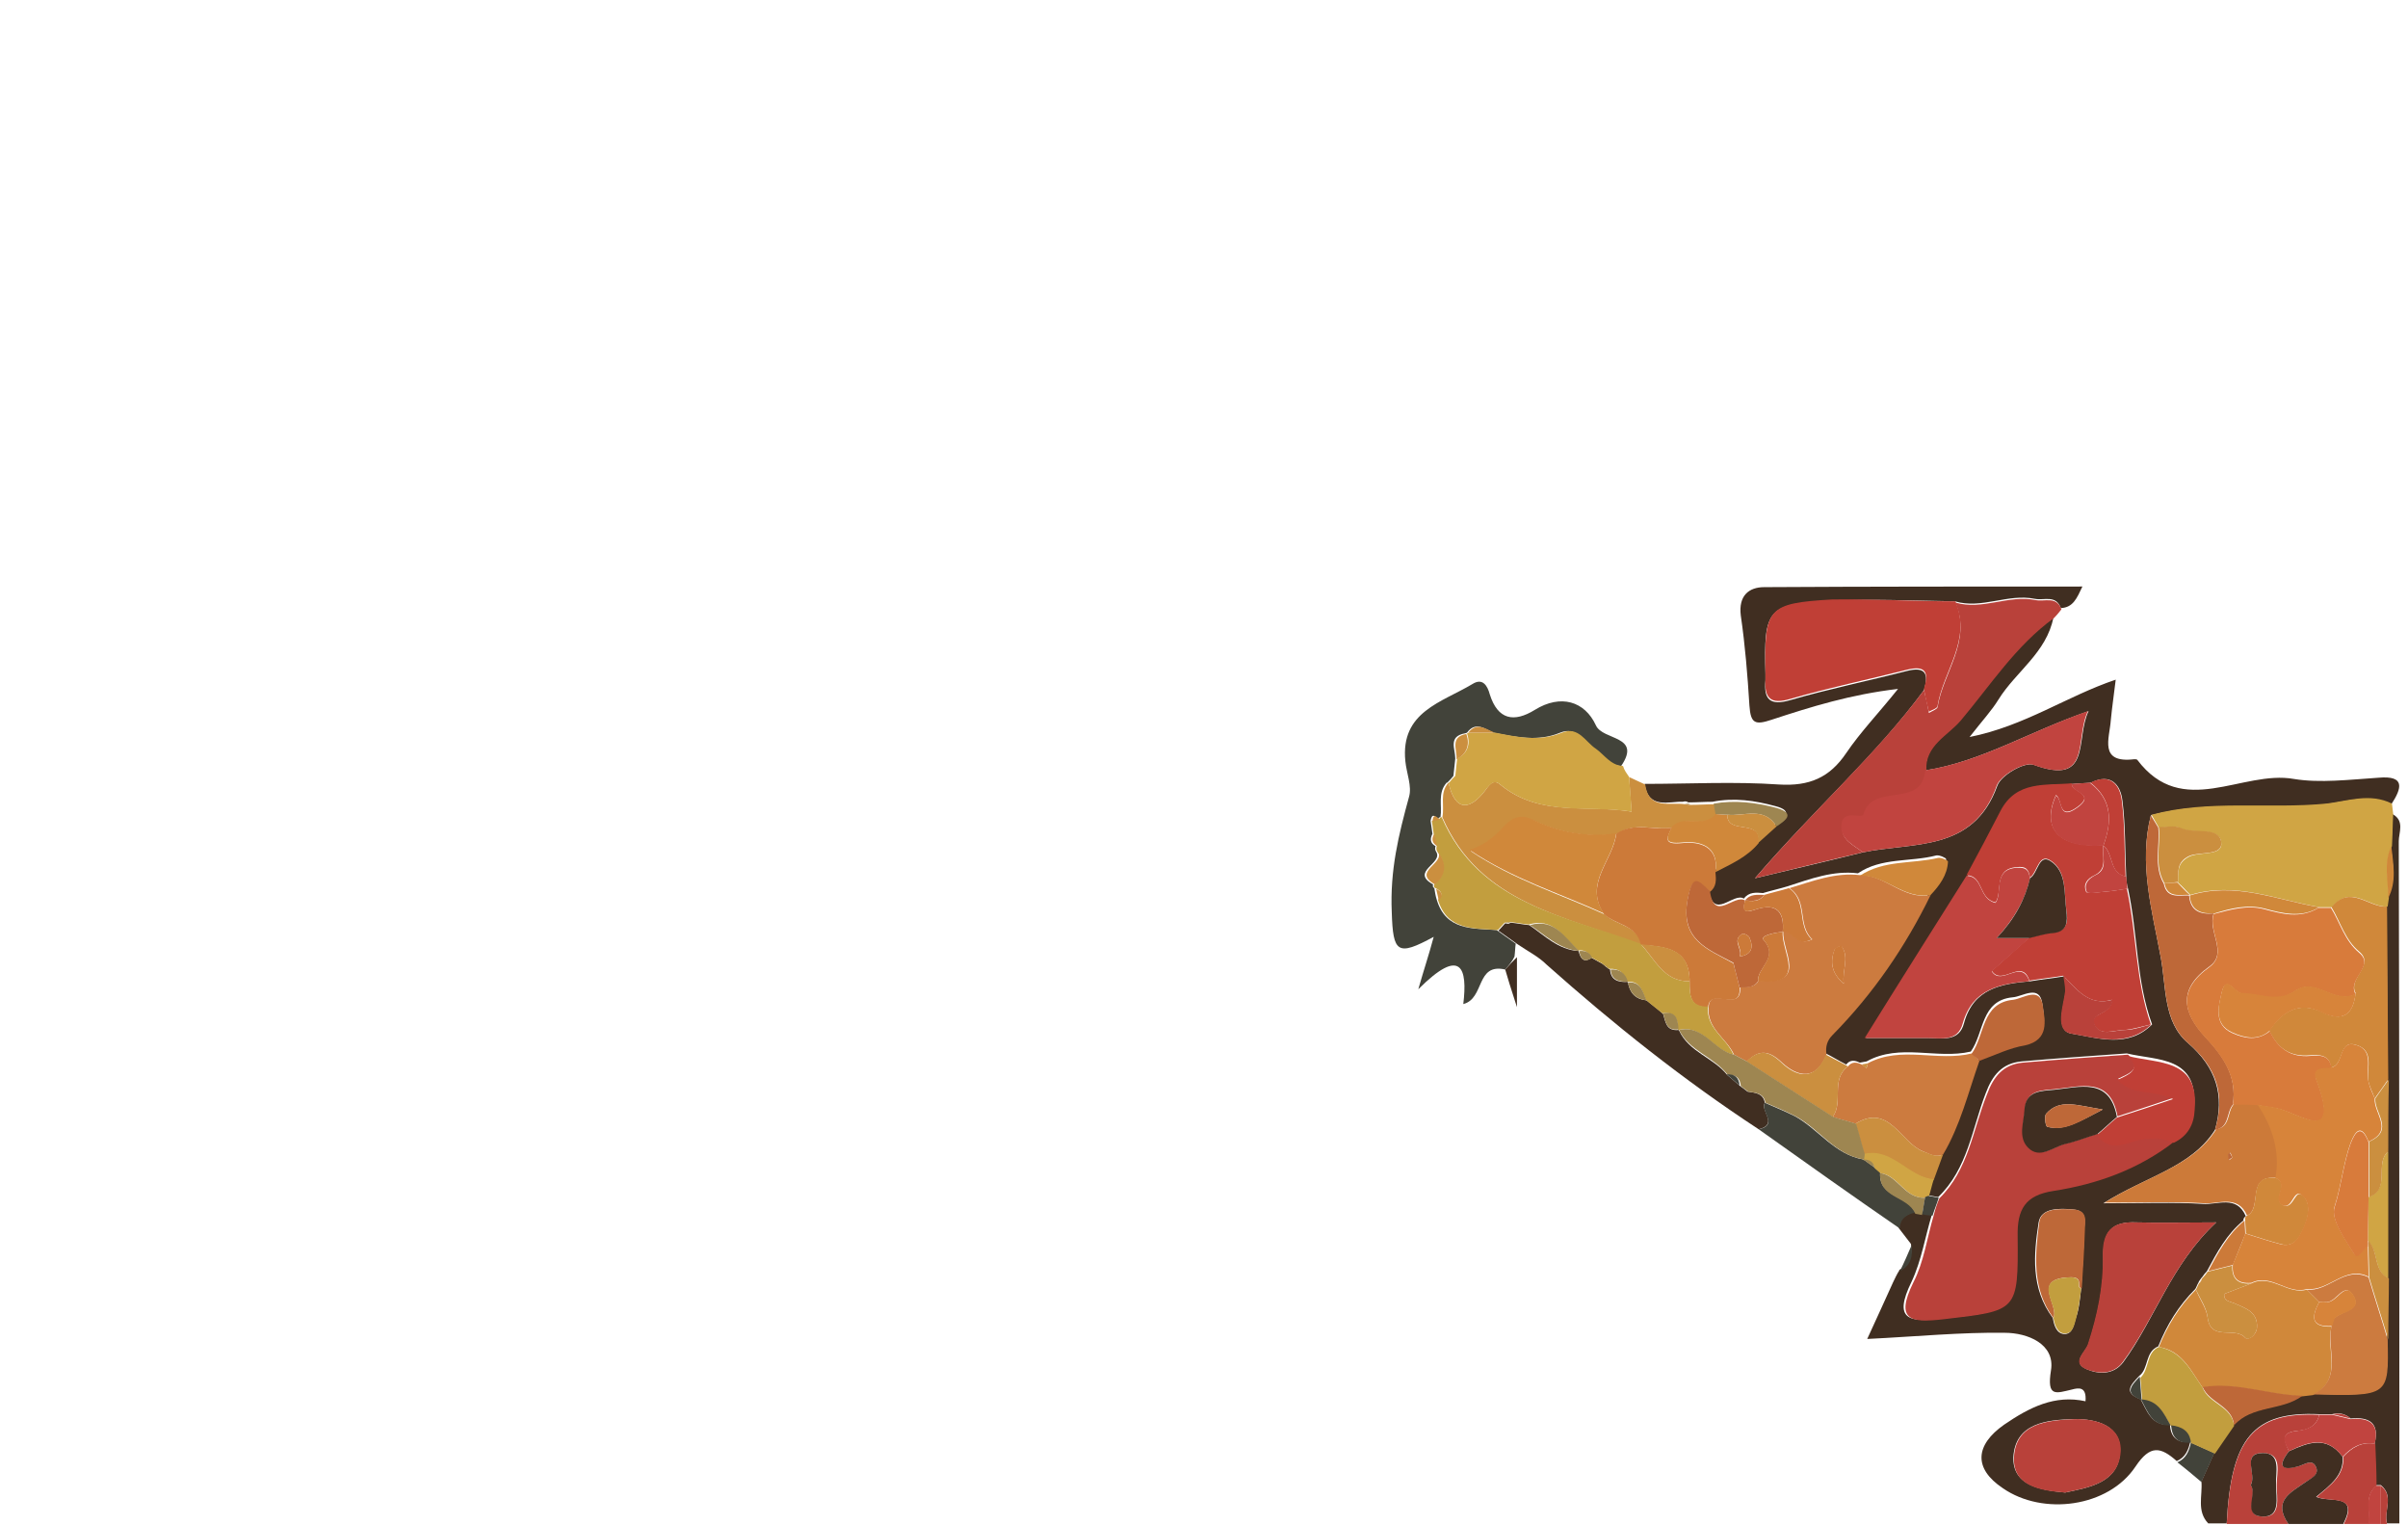   <svg
    version="1.1"
    xmlns="http://www.w3.org/2000/svg"
    x="0px"
    y="0px"
    viewBox="0 0 390.5 247.2"
  >
    <defs>
      <style>
        .st0 {
          fill: none;
        }
        .st1 {
          fill: #402e21;
        }
        .st2 {
          fill: #b9413a;
        }
        .st3 {
          fill: #c1443f;
        }
        .st4 {
          fill: #42433a;
        }
        .st5 {
          fill: #d0a544;
        }
        .st6 {
          fill: #cb8f3f;
        }
        .st7 {
          fill: #d0883a;
        }
        .st8 {
          fill: #cc7b3f;
        }
        .st9 {
          fill: #c29e3e;
        }
        .st10 {
          fill: #be6838;
        }
        .st11 {
          fill: #c03f36;
        }
        .st12 {
          fill: #cc7a39;
        }
        .st13 {
          fill: #9e8651;
        }
        .st14 {
          fill: #d87b3b;
        }
        .st15 {
          fill: #d7843a;
        }
      </style>
    </defs>
    <g>
      <path
        class="st0"
        d="M358.1,247.1c-117.8,0-235.7,0-353.5,0.1c-3.8,0-4.6-0.8-4.6-4.6c0.1-79.5,0.1-159,0-238.5C0,0.7,0.7,0,4.1,0
		c127.3,0.1,254.7,0.1,382,0c2.7,0,4.1-0.1,4.1,3.5c-0.1,80-0.1,160-0.2,240c0,1,1.6,3-0.9,3.5c0-36.9,0-73.7-0.1-110.6
		c0-1.5,1-3.4-1-4.4c-0.1-0.6-0.1-1.1-0.2-1.7c1.7-2.6,2.3-4.6-2.1-4.3c-4.6,0.4-9.5,1-13.7,0.2c-8.5-1.5-18.1,6.6-25.4-3.1
		c-0.1-0.1-0.3-0.1-0.5-0.1c-5.8,0.7-4-3.4-3.8-6.3c0.1-2.1,0.5-4.1,0.8-6.6c-8,2.7-14.7,7.4-23.7,9.3c2.1-2.7,3.6-4.3,4.7-6.1
		c2.8-4.6,7.8-7.7,8.9-13.3c0.4-0.5,0.8-1,1.2-1.4c2,0,2.6-1.5,3.5-3.5c-17.4,0-34.5-0.1-51.6,0.1c-2.5,0-4.2,1.4-3.8,4.6
		c0.7,4.8,1.1,9.7,1.4,14.6c0.2,2.8,0.9,3.1,3.6,2.3c6.4-2.1,12.8-4.1,20.5-5c-3.2,3.9-6,7-8.4,10.4c-2.7,4-6,5.4-10.9,5.1
		c-7.2-0.4-14.5-0.1-21.8-0.1c-0.8-0.4-1.7-0.8-2.6-1.2c-0.4-0.6-0.8-1.1-1.1-1.7c3.4-5-3-4.1-4.1-6.6c-1.8-4-5.7-5.1-9.9-2.5
		c-3.4,2.1-6,1.6-7.3-2.5c-0.5-1.5-1.2-2.6-2.8-1.7c-5,3-11.7,4.5-10.9,12.5c0.2,1.9,1.1,4,0.6,5.8c-1.7,6.1-3.1,11.9-2.8,18.7
		c0.2,6.5,0.9,7.2,6.8,4c-0.9,3-1.5,5-2.5,8.5c7-6.9,8-3.3,7.3,2.4c3.5-0.9,2-6.8,6.8-5.6c0.4,1.4,0.9,2.8,1.9,6c0-4.1,0-6.1,0-8.1
		c0.1-0.7,0.1-1.4,0.2-2.1c1.6,1.1,3.3,2,4.8,3.3c10.8,9.7,22.2,18.8,34.4,26.7c7.6,5.4,15.2,10.8,22.8,16.2c0.7,0.9,1.3,1.7,2,2.6
		c-0.6,1.4-1.2,2.8-1.9,4.2l0,0.1c-0.3,0.6-0.6,1.3-1,1.9c-1.3,2.9-2.6,5.7-4.2,9.2c8.1-0.4,15.2-1.1,22.3-1c3.7,0,8.3,1.8,7.5,6.1
		c-0.8,4.4,0.7,3.7,3.4,3.1c1.2-0.3,2.4-0.5,2.2,1.9c-5.1-1.1-9.2,1-13.2,3.8c-4.7,3.2-5,7-0.2,10.3c6.5,4.4,17.1,3.1,21.5-3.5
		c2.4-3.7,4.1-3.2,6.7-0.9c1.3,1.1,2.6,2.1,3.9,3.2C357.2,242.6,356.2,245,358.1,247.1z"
      />
      <path
        class="st1"
        d="M388,132c2,1.1,1,3,1,4.4c0.1,36.9,0.1,73.7,0.1,110.6c-0.7,0-1.3,0-2,0c-0.6-2,1.2-4.4-1-6.2
		c-0.3,0-0.5,0-0.8,0c-0.1-2.3-0.2-4.5-0.2-6.8c0.8-3.3-0.9-4.3-3.9-4c-0.9-0.8-1.9-1-3-0.7c-0.7,0-1.4,0-2.1,0
		c-10.7-0.5-14.3,3.9-15,17.7c-1,0-2,0-3,0c-1.9-2-0.9-4.5-1.1-6.8c0.7-1.6,1.4-3.1,2.1-4.7c1-1.5,2.1-3,3.1-4.5
		c3-3.3,7.8-2.3,11.1-4.8c0.6-0.1,1.1-0.1,1.7-0.2c12.3,0.3,12.3,0.3,12.1-8.9c0-3.3,0.1-6.6,0.1-9.9c0-6.9,0-13.7,0-20.6
		c0-3.9,0-7.8,0-11.7c-0.1-9.3-0.1-18.7-0.2-28c0.1-0.5,0.1-0.9,0.2-1.4c1.4-2.7,0.8-5.5,0.5-8.4C387.9,135.5,388,133.8,388,132z"
      />
      <path
        class="st2"
        d="M361.1,247.1c0.7-13.8,4.3-18.2,15-17.7c-0.4,1.9-2,2.5-3.6,2.6c-2.8,0.3-2,1.7-1.3,3.3
		c-2.1,2.7-0.9,3.1,1.7,2.4c0.9-0.3,2-1.1,2.6,0c0.8,1.4-0.7,2-1.6,2.6c-2.4,1.7-5.4,3-2.8,6.8C367.8,247.1,364.4,247.1,361.1,247.1
		z M365,240.8c1.2,1.5-1.4,5,2,5.1c3,0.1,2.2-3.1,2.2-5.1c0-2,1-5.1-2.1-5.2C363.4,235.5,366,238.9,365,240.8z"
      />
      <path
        class="st1"
        d="M371.1,247.1c-2.6-3.8,0.4-5.1,2.8-6.8c0.8-0.6,2.4-1.2,1.6-2.6c-0.6-1.1-1.7-0.3-2.6,0
		c-2.6,0.8-3.8,0.3-1.7-2.4c3.1-1.4,6.1-2.6,8.7,0.9c0.2,3-2,4.6-4.3,6.5c2.2,1,7-0.7,4.4,4.4C377.1,247.1,374.1,247.1,371.1,247.1z
		"
      />
      <path
        class="st2"
        d="M380.1,247.1c2.5-5-2.3-3.4-4.4-4.4c2.2-1.9,4.5-3.4,4.3-6.5c1.4-1.5,3-2.5,5.2-2.1c0.1,2.3,0.2,4.5,0.2,6.8
		c-2.1,1.7-0.9,4.1-1.2,6.2C382.8,247.1,381.4,247.1,380.1,247.1z"
      />
      <path
        class="st3"
        d="M384.1,247.1c0.3-2.1-0.8-4.4,1.2-6.2c0.3,0,0.5,0,0.8,0c0,2.1,0,4.1,0,6.2
		C385.4,247.1,384.8,247.1,384.1,247.1z"
      />
      <path
        class="st2"
        d="M386.1,247.1c0-2.1,0-4.1,0-6.2c2.2,1.7,0.4,4.2,1,6.2C386.8,247.1,386.4,247.1,386.1,247.1z"
      />
      <path
        class="st1"
        d="M266.7,127.1c7.3,0,14.6-0.4,21.8,0.1c4.9,0.3,8.2-1.1,10.9-5.1c2.3-3.4,5.2-6.4,8.4-10.4
		c-7.7,0.9-14.1,2.9-20.5,5c-2.7,0.9-3.4,0.6-3.6-2.3c-0.3-4.9-0.7-9.8-1.4-14.6c-0.4-3.2,1.3-4.6,3.8-4.6
		c17.1-0.1,34.2-0.1,51.6-0.1c-0.9,1.9-1.5,3.4-3.5,3.5c-0.8-2.2-2.7-1.2-4.2-1.5c-4.4-0.9-8.6,1.7-13,0.4
		c-6.7-0.1-13.3-0.4-19.9-0.1c-10.5,0.5-11.1,1.3-10.8,11.9c0,0.3,0,0.7,0,1c-0.3,3.1,0.7,4.2,4.1,3.2c6.2-1.8,12.6-3.1,18.8-4.7
		c3.1-0.8,3.6,0.5,2.8,3.1c-7.7,10.5-17.6,19.1-27.4,30.5c7.1-1.7,12.3-2.9,17.5-4.2c8.2-1.7,17.9,0,21.8-10.8
		c0.6-1.7,4.4-3.9,5.9-3.4c9.5,3.5,6.7-4.2,8.9-8.7c-9.6,3.3-17.4,8.2-26.4,9.6c-0.2-4.2,3.5-5.7,5.6-8.2
		c4.8-5.7,8.9-12.1,15.1-16.6c-1.1,5.7-6.1,8.8-8.9,13.3c-1.1,1.8-2.6,3.4-4.7,6.1c9-1.8,15.7-6.6,23.7-9.3
		c-0.3,2.5-0.6,4.5-0.8,6.6c-0.2,2.9-2,7,3.8,6.3c0.2,0,0.4,0,0.5,0.1c7.3,9.7,17,1.6,25.4,3.1c4.2,0.7,9.1,0.1,13.7-0.2
		c4.4-0.4,3.8,1.7,2.1,4.3c-3.5-1.8-7.2-0.4-10.7,0c-9.4,1-19-0.7-28.3,1.8c-2,7.8,0.2,15.4,1.6,23c0.9,4.8,0.4,10.5,4.4,13.9
		c4.6,4,6,8.5,4.4,14.1c-3.9,6.1-11.1,7.5-18.1,11.9c6.5,0,11.3-0.2,16.1,0.1c2.4,0.2,5.5-1.5,7,2c-0.3,0.2-0.4,0.4-0.4,0.7
		c-2.7,2.2-4.3,5.2-5.9,8.2l0,0c-0.3,0.3-0.6,0.7-0.8,1c0,0-0.1,0.1-0.1,0.1c-0.2,0.3-0.4,0.5-0.5,0.8c-0.2,0.3-0.3,0.7-0.5,1
		c-2.7,2.7-4.6,5.8-6,9.3c-2.2,0.9-1.5,3.6-3.1,4.8c-1.3,1.4-2.7,2.7,0.3,3.8l-0.1-0.1c1.1,2,1.8,4.4,4.8,4.2l0,0
		c0.1,2,1.2,3,3.2,2.8l0.1-0.1c-0.3,1.4-0.8,2.6-2.2,3.2c-2.6-2.3-4.3-2.7-6.7,0.9c-4.4,6.6-15,8-21.5,3.5c-4.8-3.2-4.5-7,0.2-10.3
		c4.1-2.8,8.2-4.9,13.2-3.8c0.2-2.4-1.1-2.2-2.2-1.9c-2.6,0.6-4.1,1.3-3.4-3.1c0.7-4.3-3.8-6.1-7.5-6.1c-7.1-0.1-14.2,0.6-22.3,1
		c1.6-3.5,2.9-6.3,4.2-9.2c0.3-0.6,0.6-1.3,1-1.9c0,0,0-0.1,0-0.1c1.8-0.9,2.1-2.4,1.9-4.2c-0.7-0.9-1.3-1.7-2-2.6
		c0.1-1.6,1.2-2.2,2.5-2.6c0.4,0.1,0.7,0.1,1.1,0.2c0.6,0.1,1.2,0.1,1.8,0.2c-1.1,3.6-1.7,7.5-3.3,10.9c-3.1,6.3-0.3,6.6,4.9,6
		c12-1.3,12.1-1.2,12-13.4c0-4.3,1.2-6.7,5.8-7.4c7.1-1.1,13.8-3.4,19.6-8c2.3-1.1,3.3-2.9,3.5-5.4c0.7-8.4-5.9-7.6-10.9-8.8
		c-5.7,0.4-11.4,0.8-17.1,1.3c-3.1,0.3-4.7,2.2-5.8,5.2c-2.2,5.7-2.9,12.2-7.7,16.8c-0.5-0.1-1.1-0.2-1.6-0.3
		c0.3-0.9,0.5-1.9,0.8-2.8c0.5-1.4,1-2.7,1.5-4.1c2.9-4.7,4.1-10,5.9-15.2c2.5-0.9,4.9-2,7.4-2.6c4-0.8,3.2-4.1,2.9-6.3
		c-0.4-3.3-3.2-1.2-4.8-1.1c-5.2,0.5-4.6,5.7-6.8,8.8c-5.5,1.3-11.5-1.4-16.9,1.6c-0.4,0.1-0.7,0.1-1.1,0.2
		c-0.8-0.4-1.6-0.5-2.2,0.3c-1.2-0.6-2.3-1.3-3.5-1.9c-0.2-1.2,0.1-2.2,1-3.2c6.5-6.7,11.8-14.3,15.9-22.7c1.4-1.6,2.7-3.2,2.8-5.5
		c0-0.2-1.1-0.7-1.6-0.6c-4.2,1.1-8.9,0.3-12.7,2.9c-4-0.5-7.7,0.9-11.4,2.1c-1.3,0.4-2.7,0.7-4,1.1c-1.1-0.1-2.3-0.2-3.1,0.9l0,0
		c-1.7-1.1-5,3.7-5.7-1.5c1.1-0.8,1-2,0.9-3.1c2.5-1.2,5.1-2.4,6.9-4.7c1-0.9,2-1.8,3-2.7c1.4-1,3.1-2.2,0-3
		c-3.3-0.9-6.7-1.4-10.2-0.7c-1.3,0-2.6,0.1-3.9,0.1c-0.3-0.2-0.6-0.2-0.9-0.1C270.7,129.9,267.3,131.3,266.7,127.1z M344.8,142.1
		c-0.2-4.1-0.1-8.2-0.6-12.2c-0.3-2.7-1.9-4.6-5.1-3c-1,0.1-2,0.1-2.9,0.2c-4.3,0.4-9.1-0.5-11.6,4.5c-1.8,3.5-3.7,6.9-5.5,10.4
		c-5.4,8.6-10.8,17.2-16.5,26.3c3.8,0,6.9,0,10.1,0c2.2,0,5,0.7,5.8-2.4c1.5-5.6,6-6.4,10.8-6.8c1.8-0.3,3.7-0.5,5.5-0.8
		c0.1,0.8,0.3,1.6,0.2,2.4c-0.3,2.5-1.8,6.5,1,6.9c4.2,0.7,9.1,2.4,13-1.5c-2.6-7.1-2.3-14.7-3.9-22
		C344.9,143.4,344.8,142.8,344.8,142.1z M337.5,208.9c0.2-3.1,0.4-6.3,0.5-9.4c0-1.4,0.6-3.2-1.8-3.4c-2.2-0.2-5.2-0.3-5.6,2.1
		c-0.8,5.2-1.3,10.7,2.3,15.5c0.2,1.2,0.6,2.5,1.8,2.6c1.4,0.1,1.6-1.5,1.9-2.5C337.2,212.2,337.3,210.5,337.5,208.9z M359.4,198.2
		c-5.1,0-9,0.1-12.9,0c-4.1-0.2-5.5,1.6-5.4,5.6c0.1,4.8-0.9,9.5-2.4,14.1c-0.4,1.3-2.9,3-0.3,4.1c1.8,0.8,4.3,1,5.9-1.1
		C349.5,213.8,352.1,205,359.4,198.2z M334.9,242c3.7-0.8,8.6-1.5,8.9-6.5c0.3-4.3-3.8-5.5-7.5-5.4c-4.3,0.1-9.5,0.6-9.8,6.2
		C326.4,240.8,330.7,241.6,334.9,242z"
      />
      <path
        class="st4"
        d="M244.1,157.2c-4.8-1.1-3.3,4.7-6.8,5.6c0.7-5.8-0.3-9.4-7.3-2.4c1-3.5,1.7-5.5,2.5-8.5c-5.9,3.2-6.6,2.6-6.8-4
		c-0.3-6.8,1.1-12.5,2.8-18.7c0.5-1.7-0.4-3.8-0.6-5.8c-0.8-8,5.9-9.5,10.9-12.5c1.6-1,2.4,0.2,2.8,1.7c1.3,4.1,3.9,4.6,7.3,2.5
		c4.2-2.6,8.1-1.4,9.9,2.5c1.1,2.5,7.5,1.6,4.1,6.6c-2-0.1-3-1.8-4.4-2.8c-1.7-1.1-2.8-3.7-5.5-2.6c-3.6,1.5-7.2,0.7-10.8,0
		c-1.4-0.6-2.9-1.9-4.3,0l-0.3,0.1c-2.8,0.5-1.6,2.5-1.6,4.1c-0.1,0.9-0.2,1.9-0.3,2.8c-0.3,0.4-0.6,0.7-1,1.1c0,0-0.1,0-0.1,0
		c-1.5,1.7-0.7,3.7-1,5.6c-0.2,0-0.3,0.1-0.4,0.3c-0.5-0.5-1-1-1.2,0.3c0.1,0.7,0.2,1.4,0.3,2.1c-0.4,0.8-0.4,1.5,0.5,2
		c-0.1,0.3-0.1,0.6,0.1,0.9c1.2,1.9-4.3,3.2-0.5,5.3c-0.1,0.3,0,0.5,0.2,0.6c0.1,0.6,0.2,1.3,0.4,1.9c1.5,5,5.8,4.6,9.7,4.9
		c1,0.7,2.1,1.5,3.1,2.2c-0.1,0.7-0.1,1.4-0.2,2.1C245.3,155.8,244.7,156.5,244.1,157.2z"
      />
      <path
        class="st5"
        d="M348.9,132.1c9.3-2.5,18.9-0.9,28.3-1.8c3.5-0.4,7.1-1.8,10.7,0c0.1,0.6,0.1,1.1,0.2,1.7
		c-0.1,1.7-0.1,3.5-0.2,5.2c-1.3,2.7-0.5,5.6-0.5,8.4c-0.1,0.5-0.1,0.9-0.2,1.4c-3,0.2-6-3.7-9,0.1c-0.7,0-1.3,0-2,0
		c-7-1.2-13.7-4.2-21-2c0,0,0,0,0,0c-0.7-0.7-1.3-1.4-2-2c0.1-1.6-0.3-3.1,1.8-4.2c1.8-0.9,5.6,0,5.2-2.4c-0.4-2.5-4.4-1.1-6.6-2.2
		c-0.9-0.5-2.3-0.1-3.5-0.1C349.7,133.5,349.3,132.8,348.9,132.1z"
      />
      <path
        class="st2"
        d="M302.1,138.2c-5.2,1.2-10.4,2.5-17.5,4.2c9.8-11.4,19.6-20,27.4-30.5c0.3,1.2,0.6,2.4,0.8,3.7
		c0.5-0.3,1.3-0.6,1.4-0.9c0.9-5.7,5.6-10.7,2.9-17c4.4,1.3,8.6-1.3,13-0.4c1.5,0.3,3.4-0.7,4.2,1.5c-0.4,0.5-0.8,1-1.2,1.4
		c-6.2,4.5-10.3,10.9-15.1,16.6c-2.1,2.5-5.9,4.1-5.6,8.2c-0.5,6.3-8.5,1.9-10,7.1c-0.2,0.9-3.5-1-3.6,1.9
		C298.5,136.2,300.6,137,302.1,138.2z"
      />
      <path
        class="st6"
        d="M233.9,132.5c0.4-1.9-0.5-3.9,1-5.6c1.1,4.9,3.6,4.4,6,1.2c0.9-1.3,1.5-1.7,2.5-0.8c6.4,5.2,14,3.1,21.2,4.3
		c-0.2-2.1-0.3-3.9-0.4-5.6c0.9,0.4,1.7,0.8,2.6,1.2c0.6,4.2,4,2.8,6.5,3.2c0.3,0,0.6,0.1,0.9,0.1c1.3,0,2.6-0.1,3.9-0.1
		c0.1,0.6,0.2,1.1,0.3,1.7c-1.9,2.4-5.2-0.1-7.1,2.1c-3,0.5-6.2-1-9,1c-4.8,0.7-9.4-0.2-13.7-2.2c-2.2-1-3.7,0.2-4.8,1.5
		c-1.4,1.6-3,2.8-5.3,3.5c7,4.7,14.6,7,21.8,10.3c1.9,1.8,5.3,1.7,6,5C253.9,148.5,240,146.6,233.9,132.5z"
      />
      <path
        class="st5"
        d="M264.2,126c0.1,1.8,0.3,3.5,0.4,5.6c-7.1-1.1-14.8,0.9-21.2-4.3c-1-0.9-1.6-0.4-2.5,0.8
		c-2.4,3.2-4.9,3.7-6-1.2c0,0,0.1,0,0.1,0c0.3-0.4,0.6-0.7,1-1.1c0.1-0.9,0.2-1.9,0.3-2.8c1.7-0.9,2.2-2.3,1.6-4.1
		c0,0,0.3-0.1,0.3-0.1c1.4,0,2.9,0,4.3,0c3.6,0.7,7.1,1.5,10.8,0c2.7-1.1,3.8,1.5,5.5,2.6c1.4,1,2.4,2.7,4.4,2.8
		C263.4,124.9,263.8,125.4,264.2,126z"
      />
      <path
        class="st1"
        d="M246.1,153.1c-1-0.7-2.1-1.5-3.1-2.2c0.4-0.4,0.7-0.8,1.1-1.2l0.5,0.1l0.4-0.2c1,0.1,2,0.3,3,0.4
		c2.5,1.7,4.7,4,8,4.2l0,0c0.3,1.2,0.8,2,2.1,1.1c0.6,0.3,1.2,0.7,1.8,1c0.3,0.3,0.6,0.5,1,0.8l0.2,0.1c0.1,1.7,1.3,2.1,2.8,2
		l0.1,0.1c0.3,1.7,1.2,2.7,3,2.9c0.9,0.7,1.8,1.4,2.7,2.2c0.4,1.3,0.5,2.8,2.5,2.6l0.1,0.1c1.6,3.5,5.6,4.4,7.8,7.2
		c0.7,0.6,1.4,1.2,2.1,1.8l0,0c0.4,0.3,0.8,0.6,1.2,0.9c1.2,0.2,2.5,0.2,2.8,1.8c-0.8,1.3,2.3,3.5-1,4.3c-12.2-8-23.5-17-34.4-26.7
		C249.5,155.1,247.7,154.2,246.1,153.1z"
      />
      <path
        class="st4"
        d="M285.2,183.1c3.3-0.7,0.2-2.9,1-4.3c1.6,0.7,3.3,1.4,4.9,2.2c3.8,2.1,6.4,6.2,11.1,7l0,0
		c0.6,0.4,1.2,0.9,1.8,1.3c0.3,0.3,0.6,0.5,0.9,0.8c-0.3,4.1,4.5,3.7,5.7,6.5c-1.4,0.3-2.5,1-2.5,2.6
		C300.4,193.9,292.8,188.5,285.2,183.1z"
      />
      <path
        class="st4"
        d="M353.1,237.1c1.4-0.6,1.9-1.8,2.2-3.2c1.3,0.6,2.5,1.1,3.8,1.7c-0.7,1.6-1.4,3.1-2.1,4.7
		C355.7,239.2,354.4,238.1,353.1,237.1z"
      />
      <path
        class="st1"
        d="M244.1,157.2c0.6-0.7,1.3-1.4,1.9-2c0,2,0,3.9,0,8.1C244.9,159.9,244.5,158.6,244.1,157.2z"
      />
      <path
        class="st4"
        d="M310,201.9c0.2,1.8-0.1,3.3-1.9,4.2C308.8,204.7,309.4,203.3,310,201.9z"
      />
      <path
        class="st4"
        d="M308.1,206.2c-0.3,0.6-0.6,1.3-1,1.9C307.5,207.5,307.8,206.8,308.1,206.2z"
      />
      <path
        class="st7"
        d="M350.1,218.4c1.4-3.5,3.3-6.6,6-9.3c0.6,1.5,1.7,3,1.9,4.5c0.5,4,4.4,1.4,6.1,3.3c0.5,0.5,1.8-0.4,1.9-1.6
		c0.2-2.6-1.9-3.2-3.7-4c-0.7-0.3-1.7-0.3-1.6-1.5c1.5-0.6,2.9-1.1,4.4-1.7c3.2-1.6,5.9,1.9,9,1c0.7,0.7,1.3,1.3,2,2
		c-1.2,2.3-1.5,4.1,2,4c-1,3.7,2,8.5-3,11.1c-0.6,0.1-1.1,0.1-1.7,0.2c-5.4-0.1-10.7-2.3-16.2-1.4
		C355.3,222.3,353.9,219,350.1,218.4z"
      />
      <path
        class="st7"
        d="M378.1,147.1c3-3.8,6,0.1,9-0.1c0.1,9.3,0.1,18.7,0.2,28c-0.7,1-1.4,2-2.2,3.1c-0.3-0.9-0.8-1.8-1-2.7
		c-0.4-2.1,1.1-5.1-2.1-6c-2.8-0.8-1.8,3.3-4,3.7c-0.2-2.1-1.9-2.1-3.4-2c-3.3,0.3-5.3-1.2-6.6-4c2.1-3.1,4.8-4.8,8.6-3
		c3.3,1.6,5,0.5,5.4-3.1c-1.3-2.4,3.2-4.5,0.6-6.7C380.3,152.4,379.6,149.6,378.1,147.1z"
      />
      <path
        class="st8"
        d="M376.1,211.1c-0.7-0.7-1.3-1.3-2-2c3.5,0.4,6.1-3.9,10-2c1,3.4,2.1,6.7,3.1,10.1c0.2,9.2,0.2,9.2-12.1,8.9
		c5-2.6,2.1-7.4,3-11.1c0.1-0.5,0.2-1.1,0.5-1.3c1.2-1.2,4.6-1.3,2.9-3.8c-1.5-2.2-2.7,1.6-4.5,1.2
		C376.7,211,376.4,211.1,376.1,211.1z"
      />
      <path
        class="st9"
        d="M350.1,218.4c3.8,0.7,5.2,3.9,7.1,6.6c1,2.6,4.8,3,5.1,6.2c-1,1.5-2.1,3-3.1,4.5c-1.3-0.6-2.5-1.1-3.8-1.7
		c0,0-0.1,0.1-0.1,0.1c-0.2-1.9-1.5-2.6-3.2-2.8c0,0,0,0,0,0c-1.2-1.9-2.1-4.1-4.8-4.2c0,0,0.1,0.1,0.1,0.1
		c-0.1-1.3-0.2-2.5-0.3-3.8C348.6,222,348,219.3,350.1,218.4z"
      />
      <path
        class="st3"
        d="M385.1,234.1c-2.2-0.4-3.8,0.6-5.2,2.1c-2.6-3.5-5.6-2.4-8.7-0.9c-0.8-1.5-1.6-3,1.3-3.3
		c1.6-0.2,3.2-0.7,3.6-2.6c0.7,0,1.4,0,2.1,0c1,0.2,2,0.5,3,0.7C384.2,229.8,385.9,230.8,385.1,234.1z"
      />
      <path
        class="st5"
        d="M387.3,186.7c0,6.9,0,13.7,0,20.6c-2.5-1.3-1.5-4.4-3.3-6.1c0-2.4,0.1-4.7,0.1-7.1
		C387.8,192.7,385,188.6,387.3,186.7z"
      />
      <path
        class="st10"
        d="M362.3,231.1c-0.3-3.2-4-3.6-5.1-6.2c5.5-0.9,10.8,1.3,16.2,1.4C370.1,228.8,365.2,227.8,362.3,231.1z"
      />
      <path
        class="st6"
        d="M387.3,186.7c-2.3,1.9,0.5,6.1-3.1,7.4c0-3,0-6,0-9c4.2-1.8,0.8-4.7,1-7c0.7-1,1.4-2,2.2-3.1
		C387.3,178.9,387.3,182.8,387.3,186.7z"
      />
      <path
        class="st6"
        d="M384.1,201.2c1.7,1.7,0.7,4.8,3.3,6.1c0,3.3-0.1,6.6-0.1,9.9c-1-3.4-2.1-6.7-3.1-10.1c0-1.7-0.1-3.4-0.1-5
		C384,201.8,384,201.5,384.1,201.2z"
      />
      <path
        class="st7"
        d="M387.3,145.6c0-2.8-0.8-5.7,0.5-8.4C388.1,140.1,388.7,142.9,387.3,145.6z"
      />
      <path
        class="st2"
        d="M381.2,230c-1-0.2-2-0.5-3-0.7C379.3,229.1,380.3,229.2,381.2,230z"
      />
      <path
        class="st1"
        d="M365,240.8c1-1.8-1.6-5.2,2-5.2c3,0,2,3.2,2.1,5.2c0,2,0.8,5.2-2.2,5.1C363.5,245.7,366.1,242.3,365,240.8z"
      />
      <path
        class="st2"
        d="M314.5,194.3c4.7-4.6,5.4-11,7.7-16.8c1.1-3,2.7-4.9,5.8-5.2c5.7-0.5,11.4-0.9,17.1-1.3c2.5,2.4,0,3.1-1.6,3.9
		c2.3,2.7,5.7,1.5,9,3.1c-3.6,1.2-6.3,2.1-9.1,3c-1.2-6.5-6-4.8-10.2-4.4c-2,0.2-4.6,0.1-4.8,3.2c-0.1,2.1-1.1,4.5,0.6,6.2
		c1.9,1.9,4-0.1,6-0.6c1.8-0.4,3.5-1.1,5.2-1.6c1.3,2,3.1,2,5.2,1.3c2.3-0.8,4.8-1.1,7.2,0c-5.8,4.5-12.5,6.9-19.6,8
		c-4.6,0.7-5.9,3-5.8,7.4c0.1,12.2,0,12-12,13.4c-5.2,0.6-8,0.3-4.9-6c1.7-3.3,2.2-7.2,3.3-10.9
		C313.8,196.2,314.1,195.2,314.5,194.3z"
      />
      <path
        class="st8"
        d="M313.1,145.1c-4.1,8.4-9.3,16-15.9,22.7c-0.9,0.9-1.2,1.9-1,3.2c-1.7,4.3-4.7,3.6-7.2,1.3
		c-2.2-2.1-3.8-2.1-5.7-0.2c-0.7-0.4-1.4-0.7-2.1-1.1c-1.2-2.7-4.5-4.2-4.1-7.8c0.2-3.4,5.4,1.2,5.1-3.2c1.1,0,2.3,0.2,3-1
		c8.2,0.7,3.7-4.8,4-8l0,0c1.7-0.3,2.2,2.6,4.7,1.3c-2.5-2.3-0.6-6.2-3.7-8.3c3.7-1.1,7.4-2.6,11.5-2.1
		C305.7,141.8,308.7,146,313.1,145.1z M299,159.5c-0.3-2.3,1-4.3-0.4-6.1c0-0.1-1,0.3-1.1,0.6C296.8,155.9,296.9,157.7,299,159.5z"
      />
      <path
        class="st11"
        d="M334.6,158.2c-1.8,0.3-3.7,0.5-5.5,0.8c-1.2-3.8-4.4,1-6.1-1.6c2-1.7,4-3.6,6.1-5.4c1.3-0.3,2.5-0.7,3.8-0.8
		c2.4-0.2,2.5-1.9,2.2-3.6c-0.4-2.9,0.1-6.4-2.6-8.1c-1.9-1.2-2.1,1.9-3.3,2.8c-0.2-1.3-0.6-1.9-2.2-1.7c-3.8,0.3-2.2,4.1-3.4,5.7
		c-2.8-0.6-1.9-4.3-4.7-4.4c1.9-3.5,3.7-6.9,5.5-10.4c2.6-5,7.3-4.1,11.6-4.5c-0.4,1.4,4.1,1.6,0.8,3.9c-3.1,2.2-2.3-1.4-3.4-2
		c-2.4,5.5,0.5,8.6,7.7,8.1l0,0c-0.3,1.7,0.8,3.8-1.4,4.9c-1.3,0.6-1.9,1.5-1.4,2.7c0.1,0.3,1.8,0.1,2.8,0c1.3-0.1,2.5-0.3,3.8-0.5
		c1.6,7.3,1.4,14.9,3.9,22c-1.4,0.3-2.9,0.8-4.3,0.9c-1.7,0-4,1.1-4.9-0.9c-0.8-2,2.7-1.4,2.9-4
		C338.7,163.2,336.8,160.4,334.6,158.2z"
      />
      <path
        class="st11"
        d="M317.1,97.5c2.7,6.3-2,11.3-2.9,17c-0.1,0.4-0.9,0.6-1.4,0.9c-0.3-1.2-0.6-2.4-0.8-3.7
		c0.8-2.6,0.4-3.9-2.8-3.1c-6.3,1.6-12.6,2.9-18.8,4.7c-3.3,1-4.3-0.1-4.1-3.2c0-0.3,0-0.7,0-1c-0.2-10.5,0.3-11.3,10.8-11.9
		C303.8,97.1,310.4,97.5,317.1,97.5z"
      />
      <path
        class="st3"
        d="M318.9,142c2.8,0.1,1.9,3.7,4.7,4.4c1.2-1.6-0.5-5.4,3.4-5.7c1.6-0.1,2,0.4,2.2,1.7c-0.8,3.5-2.5,6.5-5.4,9.7
		c2.4,0,3.8,0,5.3,0c-2,1.8-4.1,3.6-6.1,5.4c1.6,2.5,4.8-2.2,6.1,1.6c-4.7,0.4-9.2,1.2-10.8,6.8c-0.8,3.1-3.6,2.4-5.8,2.4
		c-3.1,0-6.3,0-10.1,0C308.1,159.1,313.5,150.6,318.9,142z"
      />
      <path
        class="st12"
        d="M282.1,160.1c0.3,4.3-4.8-0.2-5.1,3.2c-3,0.1-3-2-3-4.1c0-5.5-4-5.7-7.9-6l0,0c-0.7-3.3-4.1-3.2-6-5
		c-3.3-4.9,1.5-8.7,2-13c2.8-2,6-0.5,9-1c-0.9,1.8-1.3,2.8,1.7,2.5c2.8-0.3,6,0.5,5.4,4.8c0.1,1.1,0.2,2.3-0.9,3.1
		c-1.9-1.7-2.8-2.9-3.6,1.2c-1.3,6.7,3.3,8.1,7.4,10.4c0,0,0,0,0,0C281.4,157.4,281.8,158.8,282.1,160.1z"
      />
      <path
        class="st3"
        d="M302.1,138.2c-1.5-1.2-3.6-2-3.5-4.3c0.1-2.9,3.4-1,3.6-1.9c1.5-5.2,9.5-0.8,10-7.1c9.1-1.4,16.9-6.3,26.4-9.6
		c-2.2,4.5,0.7,12.2-8.9,8.7c-1.4-0.5-5.3,1.7-5.9,3.4C320,138.2,310.3,136.5,302.1,138.2z"
      />
      <path
        class="st2"
        d="M359.4,198.2c-7.3,6.8-9.9,15.6-15.2,22.7c-1.6,2.1-4.1,1.8-5.9,1.1c-2.5-1.1-0.1-2.8,0.3-4.1
		c1.5-4.6,2.5-9.3,2.4-14.1c-0.1-4,1.3-5.8,5.4-5.6C350.4,198.3,354.3,198.2,359.4,198.2z"
      />
      <path
        class="st8"
        d="M321,172c-1.8,5.1-3.1,10.5-5.9,15.2c-1.2,0.5-2,0-3.2-0.5c-3.7-1.4-5.5-7.9-11-4.5c-1.2-0.4-2.5-0.7-3.7-1.1
		c1.8-2.4-0.4-6.1,2.5-8.2c0.6-0.8,1.4-0.7,2.2-0.3c0.3,0.2,0.6,0.4,0.8,0.6c0.1-0.3,0.1-0.5,0.2-0.8c5.4-2.9,11.3-0.2,16.9-1.6
		C320.2,171.2,320.6,171.6,321,172z"
      />
      <path
        class="st12"
        d="M364.4,197.1c-1.5-3.5-4.7-1.8-7-2c-4.8-0.3-9.6-0.1-16.1-0.1c7-4.4,14.2-5.8,18.1-11.9
		c2.4-0.4,1.7-2.9,2.9-4.1c1.3,0,2.6,0,4,0c2.4,3.6,3.7,7.6,3,12C364.1,190.4,367,195.9,364.4,197.1z M362,187.7
		c-0.1-0.3-0.2-0.6-0.3-0.8c-0.1,0.1-0.3,0.2-0.3,0.3c0,0.3,0.1,0.6,0.1,0.9C361.6,188,361.8,187.9,362,187.7z"
      />
      <path
        class="st10"
        d="M362.1,179.1c-1.1,1.3-0.5,3.7-2.9,4.1c1.7-5.7,0.3-10.1-4.4-14.1c-4-3.5-3.5-9.2-4.4-13.9
		c-1.4-7.5-3.6-15.2-1.6-23c0.4,0.7,0.8,1.3,1.2,2c0.3,3-0.8,6.2,0.9,9.1c0.5,2.5,2.5,1.8,4.1,1.9c0,0,0,0,0,0
		c0.2,2.6,1.9,3.1,4,2.9c-1.1,2.8,2.4,6.4-0.7,8.6c-5.2,3.7-4.3,7.5-0.7,11.4C360.6,171.3,362.8,174.5,362.1,179.1z"
      />
      <path
        class="st2"
        d="M334.9,242c-4.2-0.3-8.5-1.1-8.3-5.7c0.3-5.6,5.4-6,9.8-6.2c3.6-0.1,7.8,1.1,7.5,5.4
		C343.5,240.5,338.6,241.2,334.9,242z"
      />
      <path
        class="st10"
        d="M282.1,160.1c-0.3-1.3-0.7-2.6-1-4c0.3-0.3,0.7-0.7,1-1c2-0.3,2.3-1.5,1.6-3.1c-0.1-0.3-0.9-0.7-1.1-0.6
		c-1.9,1,0.1,2.5-0.5,3.7c-0.3,0.3-0.7,0.7-1,1c-4.1-2.2-8.7-3.7-7.4-10.4c0.8-4.2,1.7-3,3.6-1.2c0.7,5.1,3.9,0.4,5.7,1.5
		c-0.6,2.2,0.4,1.9,1.9,1.4c3.2-1,4.5,0.5,4.2,3.7c0,0,0,0,0,0c-1.3,0.1-3.7,0.6-3.1,1.3c2.6,2.9-1.1,4.5-0.9,6.7
		C284.4,160.2,283.2,160.1,282.1,160.1z"
      />
      <path
        class="st11"
        d="M352.5,185.3c-2.4-1.1-4.8-0.8-7.2,0c-2.1,0.7-3.9,0.7-5.2-1.3c1.1-0.9,2.1-1.9,3.2-2.8
		c2.8-0.9,5.6-1.8,9.1-3c-3.3-1.6-6.7-0.5-9-3.1c1.6-0.8,4.1-1.6,1.6-3.9c5,1.3,11.7,0.4,10.9,8.8
		C355.8,182.3,354.8,184.2,352.5,185.3z"
      />
      <path
        class="st10"
        d="M333,213.7c-3.5-4.7-3-10.2-2.3-15.5c0.3-2.4,3.3-2.2,5.6-2.1c2.4,0.2,1.8,2,1.8,3.4
		c-0.1,3.1-0.3,6.3-0.5,9.4c-1-0.1,0.4-1.8-1.7-1.8C329.2,207.2,334,211.6,333,213.7z"
      />
      <path
        class="st10"
        d="M321,172c-0.4-0.4-0.8-0.7-1.3-1.1c2.2-3,1.6-8.3,6.8-8.8c1.6-0.2,4.4-2.3,4.8,1.1c0.3,2.2,1.1,5.4-2.9,6.3
		C325.9,169.9,323.5,171.1,321,172z"
      />
      <path
        class="st6"
        d="M299.7,172.9c-2.9,2.1-0.7,5.8-2.5,8.2c-4.7-3-9.3-6-14-9c2-1.9,3.5-1.9,5.7,0.2c2.5,2.4,5.5,3,7.2-1.3
		C297.3,171.6,298.5,172.3,299.7,172.9z"
      />
      <path
        class="st7"
        d="M364.4,197.1c2.6-1.2-0.3-6.7,4.7-6.1c2.3,1-0.7,3.4,1.1,4.4c1.9,0.9,1.9-3.2,3.5-1.3c1.1,1.3,0.6,3.5-0.2,5.2
		c-0.7,1.6-1.6,3-3.7,2.4c-1.9-0.5-3.7-1.1-5.6-1.7c0-0.7-0.1-1.5-0.1-2.2C364,197.5,364.1,197.3,364.4,197.1z"
      />
      <path
        class="st7"
        d="M278.2,141.4c0.6-4.3-2.6-5.1-5.4-4.8c-3,0.3-2.6-0.7-1.7-2.5c1.9-2.2,5.2,0.3,7.1-2.1c0.6,0,1.3,0.1,1.9,0.1
		c0,3.4,5.7,0.5,5.1,4.6C283.3,139,280.7,140.1,278.2,141.4z"
      />
      <path
        class="st6"
        d="M365.1,208.1c-1.5,0.6-2.9,1.1-4.4,1.7c-0.1,1.2,0.9,1.2,1.6,1.5c1.8,0.8,3.9,1.4,3.7,4
		c-0.1,1.2-1.4,2.2-1.9,1.6c-1.7-1.9-5.6,0.7-6.1-3.3c-0.2-1.6-1.2-3-1.9-4.5c0.2-0.3,0.3-0.7,0.5-1c0.3-0.2,0.4-0.5,0.5-0.8
		c0,0,0.1-0.1,0.1-0.1c0.3-0.3,0.6-0.7,0.8-1c0,0,0,0,0,0c1.3-0.3,2.7-0.7,4-1C361.9,207.3,362.9,208.3,365.1,208.1z"
      />
      <path
        class="st3"
        d="M341.1,137.1c-7.2,0.5-10.1-2.6-7.7-8.1c1.2,0.6,0.3,4.2,3.4,2c3.3-2.3-1.1-2.5-0.8-3.9c1-0.1,2-0.1,2.9-0.2
		C342.6,129.7,342.5,133.3,341.1,137.1z"
      />
      <path
        class="st6"
        d="M300.9,182.2c5.5-3.4,7.3,3.1,11,4.5c1.2,0.4,2,1,3.2,0.5c-0.5,1.4-1,2.7-1.5,4.1c-4.2-0.3-6.7-5.1-11.3-4.1
		C301.8,185.5,301.4,183.8,300.9,182.2z"
      />
      <path
        class="st2"
        d="M334.6,158.2c2.2,2.2,4.1,5,8,3.9c-0.2,2.6-3.7,2-2.9,4c0.9,2,3.2,0.9,4.9,0.9c1.4,0,2.9-0.6,4.3-0.9
		c-3.9,3.8-8.9,2.2-13,1.5c-2.8-0.5-1.3-4.4-1-6.9C334.9,159.8,334.7,159,334.6,158.2z"
      />
      <path
        class="st7"
        d="M313.1,145.1c-4.4,0.8-7.4-3.3-11.5-3.1c3.9-2.6,8.5-1.9,12.7-2.9c0.5-0.1,1.6,0.4,1.6,0.6
		C315.8,141.9,314.5,143.6,313.1,145.1z"
      />
      <path
        class="st11"
        d="M341.1,137.1c1.4-3.8,1.5-7.4-2.1-10.2c3.2-1.6,4.8,0.3,5.1,3c0.5,4,0.4,8.1,0.6,12.2
		C342,141.6,342.8,138.4,341.1,137.1L341.1,137.1z"
      />
      <path
        class="st9"
        d="M333,213.7c1-2.1-3.9-6.4,2.8-6.6c2.2,0,0.8,1.7,1.7,1.8c-0.2,1.6-0.4,3.3-0.8,4.8c-0.3,1-0.5,2.6-1.9,2.5
		C333.7,216.2,333.2,214.9,333,213.7z"
      />
      <path
        class="st12"
        d="M289.1,151.1c0.3-3.2-0.9-4.7-4.2-3.7c-1.6,0.5-2.6,0.8-1.9-1.4c0,0,0,0,0,0c1.1,0.1,2.3,0.3,3.1-0.9
		c1.3-0.4,2.7-0.7,4-1.1c3.1,2.1,1.2,6,3.7,8.3C291.3,153.7,290.8,150.8,289.1,151.1z"
      />
      <path
        class="st5"
        d="M302.3,187.1c4.6-1.1,7.2,3.8,11.3,4.1c-0.3,0.9-0.5,1.9-0.8,2.8c-0.2,0-0.4,0.1-0.6,0.2
		c-3.3,0.2-4.3-3.6-7.3-4c-0.3-0.3-0.6-0.5-0.9-0.8c-0.2-1-0.9-1.3-1.8-1.3c0,0,0,0,0,0C302.2,187.7,302.2,187.4,302.3,187.1z"
      />
      <path
        class="st3"
        d="M341.1,137.1c1.7,1.3,0.9,4.5,3.7,5c0.1,0.7,0.1,1.3,0.2,2c-1.3,0.2-2.5,0.4-3.8,0.5c-1,0.1-2.6,0.4-2.8,0
		c-0.5-1.2,0.2-2.1,1.4-2.7C342,140.9,340.8,138.8,341.1,137.1z"
      />
      <path
        class="st13"
        d="M280.1,132.1c-0.6,0-1.3-0.1-1.9-0.1c-0.1-0.6-0.2-1.1-0.3-1.7c3.4-0.6,6.8-0.2,10.2,0.7c3.1,0.9,1.5,2,0,3
		C286.1,130.7,282.8,132.4,280.1,132.1z"
      />
      <path
        class="st12"
        d="M362.1,205.1c-1.3,0.3-2.7,0.7-4,1c1.6-3,3.2-6,5.9-8.2c0,0.7,0.1,1.5,0.1,2.2
		C363.4,201.8,362.8,203.4,362.1,205.1z"
      />
      <path
        class="st6"
        d="M280.1,132.1c2.8,0.3,6-1.4,8,1.9c-1,0.9-2,1.8-3,2.7C285.7,132.6,280.1,135.5,280.1,132.1z"
      />
      <path
        class="st13"
        d="M304.9,190.2c2.9,0.4,4,4.2,7.3,4c-0.2,0.9-0.3,1.9-0.5,2.8c-0.4-0.1-0.7-0.1-1.1-0.2
		C309.4,193.9,304.6,194.3,304.9,190.2z"
      />
      <path
        class="st4"
        d="M347.2,226.9c2.8,0.1,3.7,2.3,4.8,4.2C349,231.3,348.3,228.9,347.2,226.9z"
      />
      <path
        class="st4"
        d="M352.1,231.1c1.7,0.2,3,0.9,3.2,2.8C353.2,234.1,352.2,233.1,352.1,231.1z"
      />
      <path
        class="st4"
        d="M311.7,196.9c0.2-0.9,0.3-1.9,0.5-2.8c0.2-0.1,0.4-0.2,0.6-0.2c0.5,0.1,1.1,0.2,1.6,0.3c-0.3,1-0.7,1.9-1,2.9
		C312.9,197.1,312.3,197,311.7,196.9z"
      />
      <path
        class="st4"
        d="M347,223.2c0.1,1.3,0.2,2.5,0.3,3.8C344.3,225.9,345.7,224.6,347,223.2z"
      />
      <path
        class="st10"
        d="M286.1,145.1c-0.8,1.1-1.9,1-3.1,0.9C283.8,144.9,285,145.1,286.1,145.1z"
      />
      <path
        class="st12"
        d="M357.1,207.3c-0.1,0.3-0.3,0.6-0.5,0.8C356.8,207.8,357,207.5,357.1,207.3z"
      />
      <path
        class="st13"
        d="M274.1,130.4c-0.3,0-0.6-0.1-0.9-0.1C273.5,130.2,273.8,130.2,274.1,130.4z"
      />
      <path
        class="st12"
        d="M358.1,206.1c-0.3,0.3-0.6,0.7-0.8,1C357.5,206.8,357.8,206.4,358.1,206.1z"
      />
      <path
        class="st6"
        d="M302.9,172.4c-0.1,0.3-0.1,0.5-0.2,0.8c-0.3-0.2-0.6-0.4-0.8-0.6C302.2,172.5,302.6,172.5,302.9,172.4z"
      />
      <path
        class="st9"
        d="M274,159.1c0,2.1,0,4.2,3,4.1c-0.4,3.5,3,5.1,4.1,7.8c-3.3-0.7-4.9-4.9-8.9-4c0,0-0.1-0.1-0.1-0.1
		c0-1.6-0.4-2.9-2.5-2.6c-0.9-0.7-1.8-1.4-2.7-2.2c-0.6-1.4-0.9-3.1-3-2.9c0,0-0.1-0.1-0.1-0.1c-0.4-1.4-1.3-2.1-2.8-2
		c0,0-0.2-0.1-0.2-0.1c-0.3-0.3-0.7-0.5-1-0.8c-0.6-0.3-1.2-0.7-1.8-1c-0.4-0.9-1.2-1.2-2.1-1.1c0,0,0,0,0,0c-2.3-2.1-4-5.4-8-4.2
		c-1-0.1-2-0.3-3-0.4c-0.3,0-0.6,0.1-0.9,0.1c-0.4,0.4-0.7,0.8-1.1,1.2c-3.9-0.3-8.2,0.1-9.7-4.9c0.9-0.8,0.6-1.4-0.4-1.9
		c-0.3-0.1-0.3-0.3-0.2-0.6c1.8-1.6,1.9-3.4,0.5-5.3c-0.2-0.3-0.2-0.6-0.1-0.9c-0.2-0.7-0.3-1.3-0.5-2c-0.1-0.7-0.2-1.4-0.3-2.1
		c0.4-0.1,0.8-0.2,1.2-0.3c0.1-0.2,0.2-0.3,0.4-0.3c6.1,14.1,20.1,16,32.2,20.5c0,0,0,0,0,0C268.4,155.5,269.8,159.2,274,159.1z"
      />
      <path
        class="st6"
        d="M233.2,138.1c1.4,1.9,1.4,3.7-0.5,5.3C228.9,141.3,234.4,140,233.2,138.1z"
      />
      <path
        class="st6"
        d="M237.8,119c0.6,1.8,0.1,3.2-1.6,4.1C236.3,121.5,235.1,119.5,237.8,119z"
      />
      <path
        class="st6"
        d="M242.4,118.8c-1.4,0-2.9,0-4.3,0C239.5,117,240.9,118.2,242.4,118.8z"
      />
      <path
        class="st6"
        d="M232.9,144.1c0.9,0.5,1.3,1.1,0.4,1.9C233.2,145.3,233,144.7,232.9,144.1z"
      />
      <path
        class="st6"
        d="M232.6,135.2c0.2,0.7,0.3,1.3,0.5,2C232.2,136.7,232.1,136,232.6,135.2z"
      />
      <path
        class="st6"
        d="M235.9,125.9c-0.3,0.4-0.6,0.7-1,1.1C235.3,126.6,235.6,126.3,235.9,125.9z"
      />
      <path
        class="st6"
        d="M233.5,132.9c-0.4,0.1-0.8,0.2-1.2,0.3C232.4,131.9,232.9,132.3,233.5,132.9z"
      />
      <path
        class="st14"
        d="M362.1,179.1c0.7-4.5-1.6-7.8-4.5-10.9c-3.6-3.9-4.5-7.7,0.7-11.4c3.1-2.3-0.3-5.8,0.7-8.6
		c2.7-0.7,5.4-1.5,8.1-0.8c3,0.8,5.9,1.6,8.9-0.2c0.7,0,1.3,0,2,0c1.5,2.4,2.2,5.3,4.6,7.3c2.6,2.2-2,4.2-0.6,6.7
		c-3.4,1.8-6.5-2.8-9.8-0.5c-2.9,2.1-5.7,0.5-8.6,0.4c-1.2,0-2.6-3.2-3.3-0.2c-0.5,2.2-1.4,5.2,1.7,6.6c2,0.9,4.1,1.3,6.1-0.3
		c1.3,2.8,3.4,4.3,6.6,4c1.5-0.1,3.1-0.2,3.4,2c-1.2,0.2-3.2-0.2-2.4,2c4.1,10.9-3,5.1-6.6,4.5c-1-0.2-2-0.3-2.9-0.5
		C364.8,179.1,363.5,179.1,362.1,179.1z"
      />
      <path
        class="st6"
        d="M351,143.2c-1.7-2.9-0.6-6.1-0.9-9.1c1.2,0,2.5-0.3,3.5,0.1c2.2,1.1,6.1-0.3,6.6,2.2c0.4,2.5-3.4,1.6-5.2,2.4
		c-2.1,1-1.7,2.6-1.8,4.2C352.4,143.1,351.7,143.2,351,143.2z"
      />
      <path
        class="st7"
        d="M376.1,147.1c-2.9,1.8-5.9,1-8.9,0.2c-2.8-0.7-5.5,0-8.1,0.8c-2.1,0.1-3.8-0.4-4-2.9
		C362.4,142.9,369.1,145.9,376.1,147.1z"
      />
      <path
        class="st7"
        d="M351,143.2c0.7,0,1.4-0.1,2.1-0.1c0.7,0.7,1.3,1.4,2,2C353.5,145,351.5,145.7,351,143.2z"
      />
      <path
        class="st7"
        d="M262.1,135.1c-0.5,4.4-5.3,8.1-2,13c-7.2-3.3-14.8-5.6-21.8-10.3c2.2-0.7,3.8-1.9,5.3-3.5
		c1.1-1.3,2.6-2.5,4.8-1.5C252.7,134.9,257.3,135.8,262.1,135.1z"
      />
      <path
        class="st13"
        d="M272.3,167c4-0.9,5.6,3.3,8.9,4c0.7,0.4,1.4,0.7,2.1,1.1c4.7,3,9.3,6,14,9c1.2,0.4,2.5,0.7,3.7,1.1
		c0.5,1.6,0.9,3.3,1.4,4.9c0,0.3-0.1,0.6-0.1,0.9c-4.7-0.7-7.2-4.9-11.1-7c-1.6-0.8-3.2-1.5-4.9-2.2c-0.3-1.6-1.6-1.6-2.8-1.8
		c-0.4-0.3-0.8-0.6-1.2-0.9c0,0,0,0,0,0c-0.1-1.3-0.8-1.9-2.1-1.8C277.9,171.3,273.9,170.4,272.3,167z"
      />
      <path
        class="st13"
        d="M248.1,150c4-1.2,5.7,2.1,8,4.2C252.8,153.9,250.6,151.6,248.1,150z"
      />
      <path
        class="st13"
        d="M269.7,164.3c2.1-0.4,2.4,0.9,2.5,2.6C270.2,167.2,270.1,165.6,269.7,164.3z"
      />
      <path
        class="st13"
        d="M264,159.3c2.1-0.2,2.4,1.5,3,2.9C265.3,162,264.3,161,264,159.3z"
      />
      <path
        class="st13"
        d="M261.2,157.2c1.5-0.1,2.4,0.6,2.8,2C262.5,159.2,261.3,158.9,261.2,157.2z"
      />
      <path
        class="st13"
        d="M256.1,154.2c1-0.1,1.7,0.2,2.1,1.1C256.8,156.2,256.3,155.4,256.1,154.2z"
      />
      <path
        class="st4"
        d="M280,174.2c1.3-0.1,2,0.5,2.1,1.8C281.4,175.4,280.7,174.8,280,174.2z"
      />
      <path
        class="st13"
        d="M260,156.3c0.3,0.3,0.7,0.5,1,0.8C260.7,156.8,260.4,156.5,260,156.3z"
      />
      <path
        class="st13"
        d="M244.1,149.6c0.3,0,0.6-0.1,0.9-0.1c0,0-0.4,0.2-0.4,0.2L244.1,149.6z"
      />
      <path
        class="st4"
        d="M282.1,176.1c0.4,0.3,0.8,0.6,1.2,0.9C283,176.7,282.6,176.4,282.1,176.1z"
      />
      <path
        class="st13"
        d="M302.2,188c0.9,0,1.6,0.3,1.8,1.3C303.4,188.9,302.8,188.5,302.2,188z"
      />
      <path
        class="st15"
        d="M366.1,179.1c1,0.2,2,0.3,2.9,0.5c3.6,0.6,10.7,6.4,6.6-4.5c-0.8-2.2,1.2-1.8,2.4-2c2.2-0.4,1.1-4.5,4-3.7
		c3.1,0.9,1.6,3.9,2.1,6c0.2,0.9,0.6,1.8,1,2.7c-0.2,2.4,3.2,5.2-1,7c-1.2-3.1-2.2-1.6-2.9,0.2c-1.2,3.3-1.5,6.9-2.6,10.3
		c-0.7,2,1.7,5.3,3.2,7.7c0.6,0.9,1.4-1,2.2-1.3c0,1.7,0.1,3.4,0.1,5c-3.8-1.9-6.4,2.4-10,2c-3.1,1-5.8-2.6-9-1
		c-2.2,0.2-3.2-0.8-3-3c0.7-1.7,1.4-3.3,2-5c1.9,0.6,3.7,1.2,5.6,1.7c2.1,0.6,3-0.8,3.7-2.4c0.8-1.7,1.4-3.9,0.2-5.2
		c-1.7-2-1.7,2.2-3.5,1.3c-1.8-1,1.2-3.4-1.1-4.4C369.8,186.7,368.5,182.7,366.1,179.1z"
      />
      <path
        class="st15"
        d="M376.1,211.1c0.3,0,0.7-0.1,1,0c1.8,0.4,3-3.4,4.5-1.2c1.7,2.6-1.7,2.7-2.9,3.8c-0.3,0.3-0.3,0.9-0.5,1.3
		C374.6,215.2,374.9,213.4,376.1,211.1z"
      />
      <path
        class="st15"
        d="M368.1,167.1c-1.9,1.7-4.1,1.2-6.1,0.3c-3.1-1.4-2.2-4.4-1.7-6.6c0.7-3,2.1,0.2,3.3,0.2
		c2.9,0,5.7,1.6,8.6-0.4c3.3-2.3,6.4,2.3,9.8,0.5c-0.4,3.5-2.1,4.6-5.4,3.1C372.9,162.3,370.2,164,368.1,167.1z"
      />
      <path
        class="st14"
        d="M384,202.1c-0.8,0.4-1.6,2.3-2.2,1.3c-1.5-2.4-3.9-5.7-3.2-7.7c1.1-3.4,1.4-7,2.6-10.3
		c0.7-1.8,1.7-3.3,2.9-0.2c0,3,0,6,0,9c0,2.4-0.1,4.7-0.1,7.1C384,201.5,384,201.8,384,202.1z"
      />
      <path
        class="st1"
        d="M343.3,181.1c-1.1,0.9-2.1,1.9-3.2,2.8c-1.7,0.5-3.4,1.2-5.2,1.6c-2,0.5-4.1,2.5-6,0.6
		c-1.7-1.7-0.7-4.1-0.6-6.2c0.2-3.1,2.8-3,4.8-3.2C337.2,176.3,342.1,174.6,343.3,181.1z M341,179.9c-4.3-0.7-7-1.8-9.2,0.7
		c-0.3,0.4-0.1,2,0.2,2.1C334.8,183.4,337.1,181.9,341,179.9z"
      />
      <path
        class="st12"
        d="M285.1,159.1c-0.2-2.2,3.4-3.8,0.9-6.7c-0.6-0.7,1.9-1.2,3.1-1.3C288.8,154.3,293.3,159.9,285.1,159.1z"
      />
      <path
        class="st12"
        d="M299,159.5c-2.1-1.8-2.2-3.6-1.5-5.6c0.1-0.3,1.1-0.6,1.1-0.6C300,155.3,298.7,157.2,299,159.5z"
      />
      <path
        class="st1"
        d="M329.1,152.1c-1.5,0-2.9,0-5.3,0c3-3.2,4.6-6.3,5.4-9.7c1.3-0.8,1.4-4,3.3-2.8c2.7,1.7,2.2,5.2,2.6,8.1
		c0.2,1.7,0.2,3.4-2.2,3.6C331.6,151.4,330.4,151.8,329.1,152.1z"
      />
      <path
        class="st6"
        d="M274,159.1c-4.2,0.1-5.6-3.6-7.9-6C270,153.5,274,153.6,274,159.1z"
      />
      <path
        class="st10"
        d="M362,187.7c-0.2,0.1-0.4,0.2-0.6,0.4c0-0.3-0.1-0.6-0.1-0.9c0-0.1,0.2-0.2,0.3-0.3
		C361.8,187.2,361.9,187.5,362,187.7z"
      />
      <path
        class="st12"
        d="M282.1,155.1c0.7-1.2-1.4-2.8,0.5-3.7c0.2-0.1,1,0.3,1.1,0.6C284.4,153.6,284.1,154.8,282.1,155.1
		L282.1,155.1z"
      />
      <path
        class="st12"
        d="M282.1,155.1c-0.3,0.3-0.7,0.7-1,1c0,0,0,0,0,0C281.4,155.8,281.8,155.4,282.1,155.1
		C282.1,155.1,282.1,155.1,282.1,155.1z"
      />
      <path
        class="st10"
        d="M341,179.9c-3.8,2-6.1,3.6-9,2.8c-0.3-0.1-0.5-1.7-0.2-2.1C334,178.1,336.7,179.2,341,179.9z"
      />
    </g>
  </svg>
